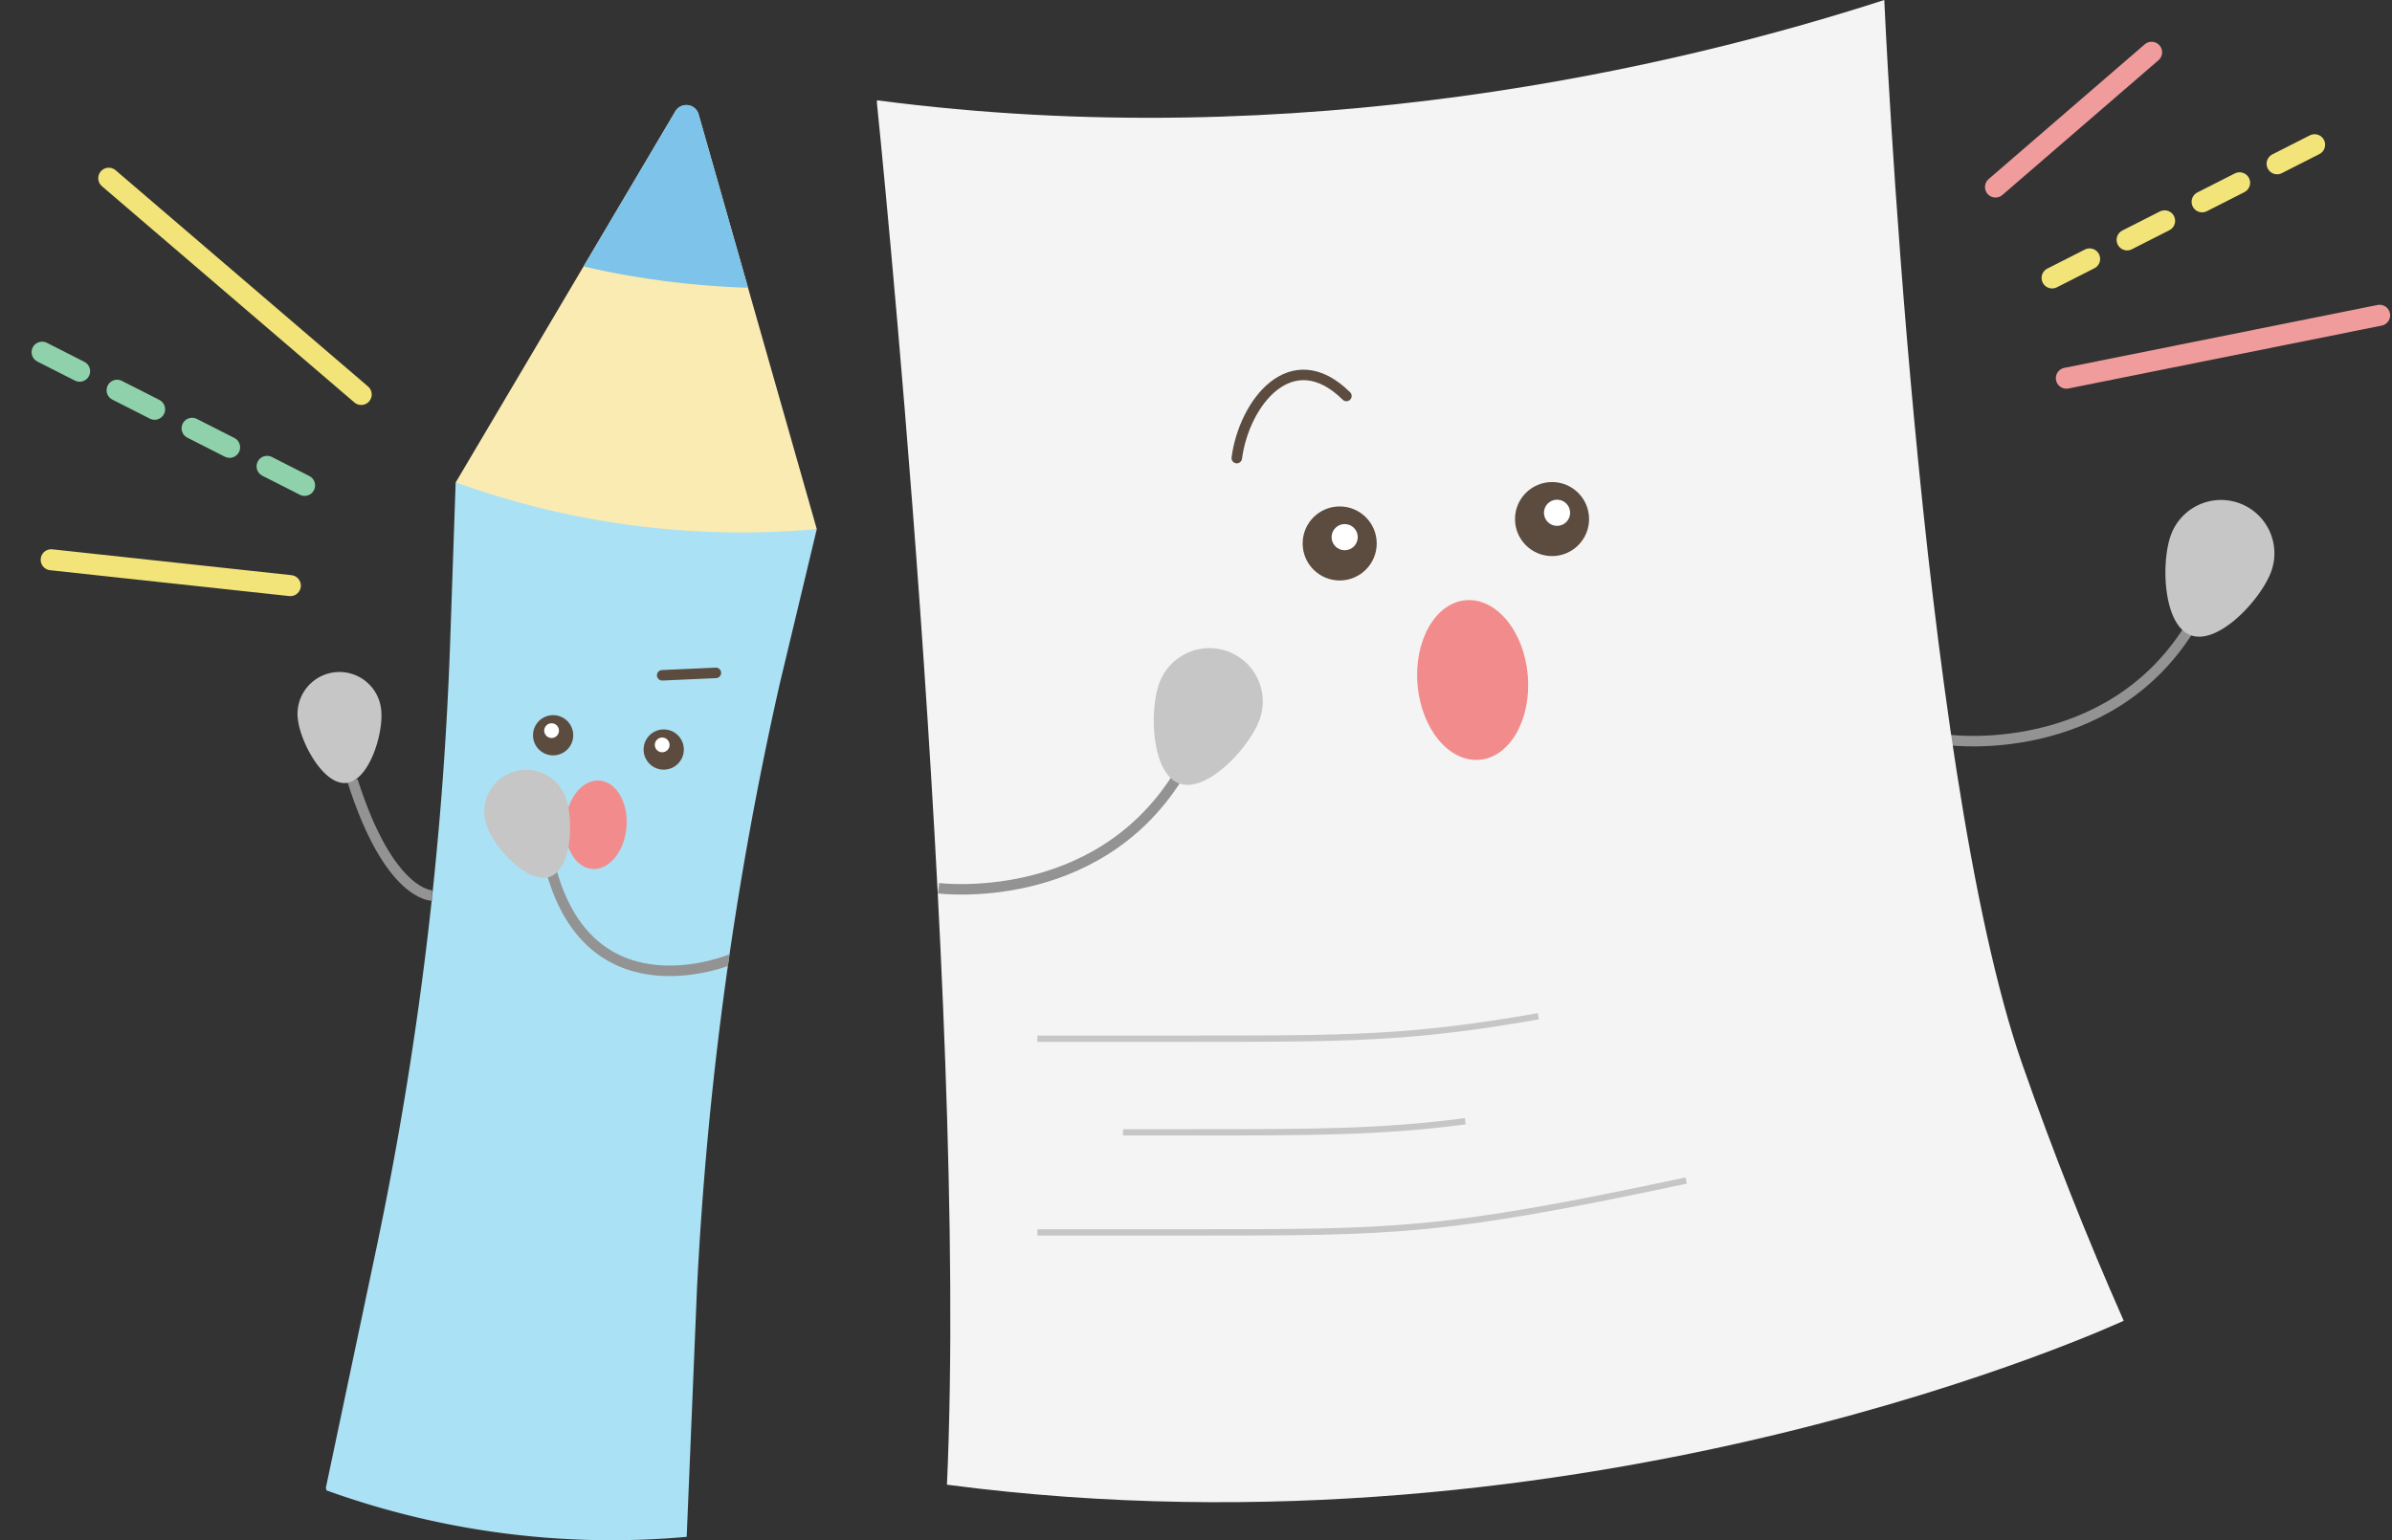 <svg xmlns="http://www.w3.org/2000/svg" xmlns:xlink="http://www.w3.org/1999/xlink" width="227.522" height="146.55" viewBox="0 0 227.522 146.55"><rect x="0" y="0" width="227.522" height="146.55" fill="#333333" stroke="none"/><defs><clipPath id="a"><path d="M485.364,389.495l4.781-22.674a336.506,336.506,0,0,0,7.042-57.852l.521-15.118.085.011a79.886,79.886,0,0,0,34.265,4.423l-3.526,14.73a336.508,336.508,0,0,0-7.878,57.745l-.971,23.408a79.9,79.9,0,0,1-34.265-4.422Z" transform="translate(-485.364 -293.851)" fill="none"/></clipPath></defs><g transform="translate(1.344)"><g transform="translate(82.071)"><g transform="translate(102.086 47.569)"><path d="M704.69,324.213s14.834,1.915,22.712-10.546" transform="translate(-704.69 -301.369)" fill="none" stroke="#939393" stroke-miterlimit="10" stroke-width="1"/><path d="M743.8,303.047c-.972,2.629-5.014,7.007-7.643,6.034s-2.85-6.926-1.878-9.555a5.075,5.075,0,1,1,9.521,3.521Z" transform="translate(-713.28 -296.21)" fill="#c6c6c6"/></g><path d="M566.432,369.946c2.083-46.627-6.659-131.429-6.659-131.429v-.29c40.32,5.293,76.1-3.159,95.815-9.543,0,0,3.23,72.993,13.142,101.3q4.326,12.356,9.631,24.363s-50.733,23.633-111.929,15.6" transform="translate(-559.774 -228.684)" fill="#f4f4f4"/><path d="M566.432,369.946c2.083-46.627-6.659-131.429-6.659-131.429v-.29c40.32,5.293,76.1-3.159,95.815-9.543,0,0,3.23,72.993,13.142,101.3q4.326,12.356,9.631,24.363s-50.733,23.633-111.929,15.6" transform="translate(-559.774 -228.684)" fill="none"/><path d="M643.147,388.13c-23.31,4.962-27.5,4.936-47.335,4.936H581.438" transform="translate(-566.177 -275.808)" fill="none" stroke="#c6c6c6" stroke-miterlimit="10" stroke-width="0.6"/><path d="M629.084,365.943c-12.194,2.153-18.241,2.138-33.272,2.138H581.438" transform="translate(-566.177 -269.251)" fill="none" stroke="#c6c6c6" stroke-miterlimit="10" stroke-width="0.6"/><path d="M625.549,380.122c-8.148,1.065-14.417,1.055-26.319,1.055H593" transform="translate(-569.595 -273.441)" fill="none" stroke="#c6c6c6" stroke-miterlimit="10" stroke-width="0.6"/><g transform="translate(40.491 45.865)"><g transform="translate(20.199)"><circle cx="3.522" cy="3.522" r="3.522" fill="#5b4c3f"/><circle cx="1.245" cy="1.245" r="1.245" transform="translate(2.752 1.678)" fill="#fff"/></g><g transform="translate(0 2.32)"><circle cx="3.522" cy="3.522" r="3.522" fill="#5b4c3f"/><circle cx="1.245" cy="1.245" r="1.245" transform="translate(2.752 1.678)" fill="#fff"/></g></g><g transform="translate(5.855 61.667)"><path d="M568.085,344.225s14.833,1.915,22.711-10.546" transform="translate(-568.085 -321.382)" fill="none" stroke="#939393" stroke-miterlimit="10" stroke-width="1"/><path d="M607.2,323.06c-.972,2.629-5.014,7.007-7.643,6.034s-2.85-6.925-1.877-9.555a5.075,5.075,0,0,1,9.521,3.521Z" transform="translate(-576.674 -316.223)" fill="#c6c6c6"/></g><path d="M638.645,324.928c-2.9.251-5.541-2.943-5.9-7.136s1.689-7.795,4.586-8.046,5.54,2.943,5.9,7.136-1.689,7.795-4.586,8.046" transform="translate(-581.327 -252.637)" fill="#f28c8c"/><path d="M608.359,287.233c.7-5.281,5.214-11.052,10.427-5.909" transform="translate(-574.133 -243.649)" fill="none" stroke="#5b4c3f" stroke-linecap="round" stroke-miterlimit="10" stroke-width="1"/></g><g transform="translate(26.967 9.995)"><path d="M537.236,283.217l-11.223-39.4a1.218,1.218,0,0,0-2.266-.292l-20.86,35.259L518.761,291Z" transform="translate(-487.856 -242.871)" fill="#f9ebb2"/><g transform="translate(27.194)"><path d="M520.153,258.225l8.7-14.7a1.218,1.218,0,0,1,2.266.292l4.682,16.436q-3.874-.119-7.831-.624Q523.971,259.113,520.153,258.225Z" transform="translate(-520.153 -242.871)" fill="#7dc3ea"/></g><g transform="translate(0 35.913)"><path d="M485.364,389.495l4.781-22.674a336.506,336.506,0,0,0,7.042-57.852l.521-15.118.085.011a79.886,79.886,0,0,0,34.265,4.423l-3.526,14.73a336.508,336.508,0,0,0-7.878,57.745l-.971,23.408a79.9,79.9,0,0,1-34.265-4.422Z" transform="translate(-482.678 -293.851)" fill="#abe1f4"/><path d="M520.232,342.515c1.6.139,3.068-1.63,3.269-3.951s-.936-4.316-2.54-4.456-3.068,1.63-3.269,3.951.935,4.316,2.539,4.456" transform="translate(-492.225 -305.747)" fill="#f28c8c"/><path d="M485.364,389.495l4.781-22.674a336.506,336.506,0,0,0,7.042-57.852l.521-15.118.085.011a79.886,79.886,0,0,0,34.265,4.423l-3.526,14.73a336.508,336.508,0,0,0-7.878,57.745l-.971,23.408a79.9,79.9,0,0,1-34.265-4.422Z" transform="translate(-482.678 -293.851)" fill="none"/><g transform="translate(32.907 23.493)"><circle cx="1.914" cy="1.914" r="1.914" fill="#5b4c3f"/><circle cx="0.702" cy="0.702" r="0.702" transform="translate(1.066 0.771)" fill="#fff"/></g><g transform="translate(22.387 22.135)"><circle cx="1.914" cy="1.914" r="1.914" fill="#5b4c3f"/><circle cx="0.702" cy="0.702" r="0.702" transform="translate(1.066 0.771)" fill="#fff"/></g><g transform="translate(0 18.098)"><path d="M496.54,345.047s-4.077.1-7.579-10.942" transform="translate(-483.741 -323.846)" fill="none" stroke="#939393" stroke-miterlimit="10" stroke-width="1"/><path d="M481.57,323.919c.214,2.192,2.413,6.326,4.6,6.112s3.548-4.7,3.334-6.888a3.989,3.989,0,1,0-7.939.776Z" transform="translate(-481.551 -319.542)" fill="#c6c6c6"/></g><g transform="translate(2.686)"><g clip-path="url(#a)"><g transform="translate(15.084 27.384)"><path d="M532.989,354.73s-13.218,5.638-17.143-8.287" transform="translate(-509.457 -336.779)" fill="none" stroke="#939393" stroke-miterlimit="10" stroke-width="1"/><path d="M507.026,338.1c.764,2.066,3.94,5.506,6.006,4.742s2.24-5.443,1.476-7.509a3.989,3.989,0,1,0-7.482,2.767Z" transform="translate(-506.777 -332.724)" fill="#c6c6c6"/></g></g></g></g><line y1="0.228" x2="5.106" transform="translate(34.675 54.027)" fill="none" stroke="#5b4c3f" stroke-linecap="round" stroke-miterlimit="10" stroke-width="1"/></g><g transform="translate(188.465 4.975)"><line y1="5.984" x2="29.796" transform="translate(6.74 25.023)" fill="none" stroke="#f09c9c" stroke-linecap="round" stroke-miterlimit="10" stroke-width="2"/><line y1="12.819" x2="14.846" fill="none" stroke="#f09c9c" stroke-linecap="round" stroke-miterlimit="10" stroke-width="2"/><line y1="14.025" x2="27.628" transform="translate(5.384 7.445)" fill="none" stroke="#f2e479" stroke-linecap="round" stroke-miterlimit="10" stroke-width="2" stroke-dasharray="4"/></g><g transform="translate(0 16.958)"><line x1="22.747" y1="2.46" transform="translate(3.525 36.301)" fill="none" stroke="#f2e479" stroke-linecap="round" stroke-miterlimit="10" stroke-width="2"/><line x1="24.01" y1="20.573" transform="translate(9.002 0)" fill="none" stroke="#f2e479" stroke-linecap="round" stroke-miterlimit="10" stroke-width="2"/><line x1="27.628" y1="14.025" transform="translate(0 15.199)" fill="none" stroke="#8fd1aa" stroke-linecap="round" stroke-miterlimit="10" stroke-width="2" stroke-dasharray="4"/></g></g></svg>